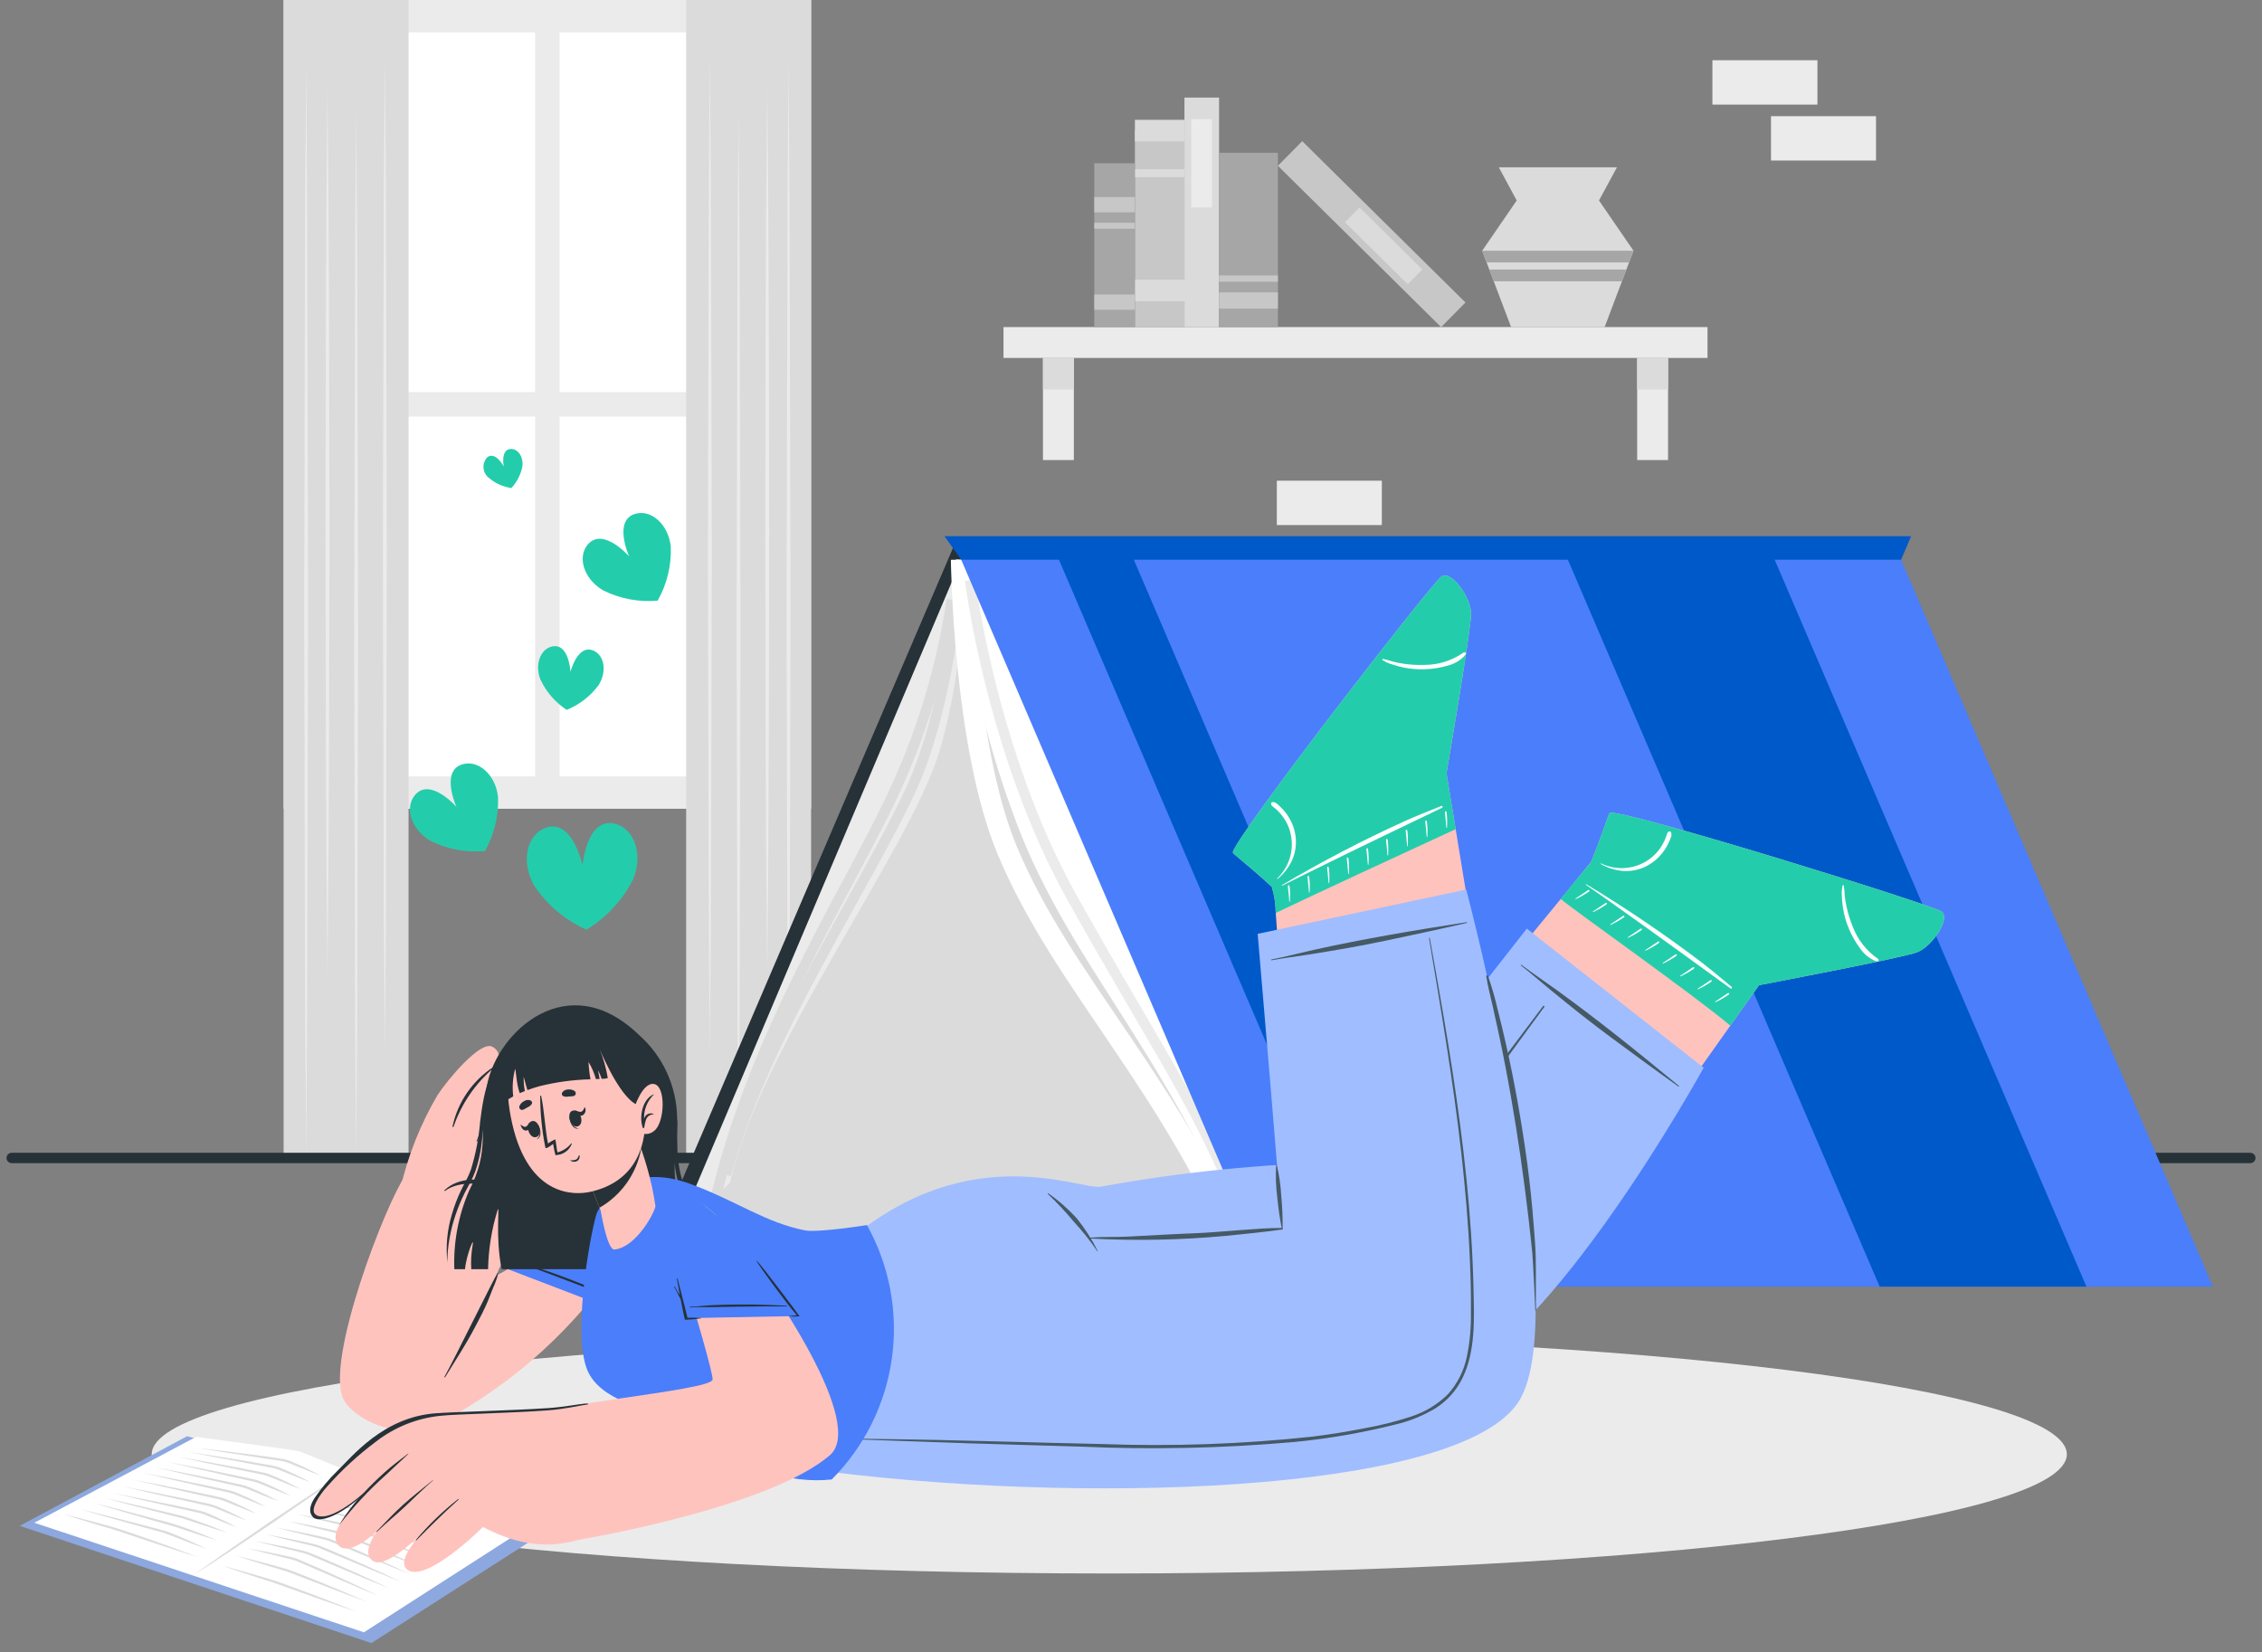 <svg width="219" height="160" viewBox="0 0 219 160" fill="none" xmlns="http://www.w3.org/2000/svg">
<rect x="0" y="0" width="219" height="160" fill="#808080" stroke="none"/>
<g id="Group 26753">
<g id="Group 26687">
<path id="Rectangle 5572" d="M133.786 46.544H123.619V50.84H133.786V46.544Z" fill="#EBEBEB"/>
<path id="Rectangle 5573" d="M128.114 51.962H117.947V56.258H128.114V51.962Z" fill="#EBEBEB"/>
<path id="Rectangle 5574" d="M139.457 51.962H129.29V56.258H139.457V51.962Z" fill="#EBEBEB"/>
<path id="Rectangle 5575" d="M175.958 87.245H165.791V91.541H175.958V87.245Z" fill="#EBEBEB"/>
<path id="Rectangle 5576" d="M175.958 5.832H165.791V10.128H175.958V5.832Z" fill="#EBEBEB"/>
<path id="Rectangle 5577" d="M181.63 11.249H171.463V15.545H181.63V11.249Z" fill="#EBEBEB"/>
</g>
<g id="Group 26697">
<g id="Group 26690">
<path id="Rectangle 5581" d="M165.316 31.669H97.155V34.658H165.316V31.669Z" fill="#EBEBEB"/>
<g id="Group 26688">
<path id="Rectangle 5582" d="M103.967 34.659H100.977V44.545H103.967V34.659Z" fill="#EBEBEB"/>
<path id="Rectangle 5583" d="M103.967 34.659H100.977V37.715H103.967V34.659Z" fill="#DBDBDB"/>
</g>
<g id="Group 26689">
<path id="Rectangle 5584" d="M161.497 34.659H158.507V44.545H161.497V34.659Z" fill="#EBEBEB"/>
<path id="Rectangle 5585" d="M161.497 34.659H158.507V37.715H161.497V34.659Z" fill="#DBDBDB"/>
</g>
</g>
<g id="Group 26696">
<path id="Rectangle 5586" d="M114.676 31.67V12.62H109.879V31.67H114.676Z" fill="#C7C7C7"/>
<path id="Rectangle 5587" d="M114.676 13.694V11.601H109.879V13.694H114.676Z" fill="#DBDBDB"/>
<path id="Rectangle 5588" d="M114.676 17.154V16.377H109.879V17.154H114.676Z" fill="#DBDBDB"/>
<path id="Rectangle 5589" d="M115.273 29.171V27.078H109.878V29.171H115.273Z" fill="#DBDBDB"/>
<g id="Group 26691">
<path id="Rectangle 5590" d="M118.028 31.67V9.448H114.675V31.67H118.028Z" fill="#DBDBDB"/>
<path id="Rectangle 5591" d="M117.344 20.084V11.537H115.332V20.084H117.344Z" fill="#EBEBEB"/>
</g>
<g id="Group 26692">
<path id="Rectangle 5592" d="M141.882 29.289L126.077 13.668L123.72 16.053L139.525 31.674L141.882 29.289Z" fill="#C7C7C7"/>
<path id="Rectangle 5593" d="M137.707 26.093L131.63 20.084L130.215 21.515L136.292 27.523L137.707 26.093Z" fill="#DBDBDB"/>
</g>
<g id="Group 26693">
<path id="Rectangle 5594" d="M123.721 31.673V14.794H118.027V31.673H123.721Z" fill="#A6A6A6"/>
<path id="Rectangle 5595" d="M123.721 29.884V28.311H118.027V29.884H123.721Z" fill="#C7C7C7"/>
<path id="Rectangle 5596" d="M123.721 27.278V26.668H118.027V27.278H123.721Z" fill="#C7C7C7"/>
</g>
<g id="Group 26694">
<path id="Rectangle 5597" d="M109.878 31.674V15.811H105.945V31.674H109.878Z" fill="#A6A6A6"/>
<path id="Rectangle 5598" d="M109.878 29.992V28.514H105.945V29.992H109.878Z" fill="#C7C7C7"/>
<path id="Rectangle 5599" d="M109.878 20.559V19.081H105.945V20.559H109.878Z" fill="#C7C7C7"/>
<path id="Rectangle 5600" d="M109.878 22.145V21.572H105.945V22.145H109.878Z" fill="#C7C7C7"/>
</g>
<g id="Group 26695">
<path id="Path 25771" d="M158.15 24.278L157.721 25.41L157.46 26.1L157.031 27.236L155.356 31.672H146.299L144.62 27.236L144.191 26.1L143.93 25.41L143.501 24.278L146.843 19.412L145.111 16.201H156.549L154.809 19.412L158.15 24.278Z" fill="#DBDBDB"/>
<path id="Path 25772" d="M158.15 24.278L157.721 25.41H143.93L143.501 24.278H158.15Z" fill="#A6A6A6"/>
<path id="Path 25773" d="M157.455 26.099L157.026 27.235H144.62L144.191 26.099H157.455Z" fill="#A6A6A6"/>
</g>
</g>
</g>
<g id="Group 26701">
<path id="Rectangle 5601" d="M78.531 0H27.459V78.31H78.531V0Z" fill="#EBEBEB"/>
<g id="Group 26698">
<path id="Rectangle 5602" d="M51.808 3.137H30.242V37.969H51.808V3.137Z" fill="white"/>
<path id="Rectangle 5603" d="M75.748 3.137H54.182V37.969H75.748V3.137Z" fill="white"/>
<path id="Rectangle 5604" d="M51.808 40.342H30.242V75.174H51.808V40.342Z" fill="white"/>
<path id="Rectangle 5605" d="M75.748 40.342H54.182V75.174H75.748V40.342Z" fill="white"/>
</g>
<g id="Group 26699">
<path id="Rectangle 5606" d="M39.555 0H27.459V112.036H39.555V0Z" fill="#DBDBDB"/>
<path id="Path 25774" d="M37.262 5.327L37.355 17.441L37.389 29.554L37.453 53.781L37.389 78.008L37.355 90.122L37.261 102.236L37.167 90.122L37.132 78.009L37.068 53.782L37.132 29.554L37.166 17.44L37.262 5.327Z" fill="#EBEBEB"/>
<path id="Path 25775" d="M31.707 8.136L31.8 18.952L31.854 29.768L31.899 51.401L31.855 73.034L31.801 83.847L31.707 94.663L31.613 83.847L31.559 73.031L31.515 51.398L31.56 29.765L31.614 18.949L31.707 8.136Z" fill="#EBEBEB"/>
<path id="Path 25776" d="M34.488 10.689L34.581 23.354L34.615 36.019L34.679 61.349L34.615 86.68L34.579 99.349L34.488 112.011L34.388 99.349L34.354 86.684L34.293 61.349L34.357 36.019L34.388 23.354L34.488 10.689Z" fill="#EBEBEB"/>
<path id="Path 25777" d="M29.642 5.965L29.735 19.221L29.769 32.477L29.833 58.989L29.769 85.501L29.735 98.757L29.641 112.013L29.547 98.757L29.513 85.501L29.449 58.989L29.513 32.477L29.547 19.221L29.642 5.965Z" fill="#EBEBEB"/>
</g>
<g id="Group 26700">
<path id="Rectangle 5607" d="M66.433 112.036H78.529L78.529 7.62939e-06H66.433L66.433 112.036Z" fill="#DBDBDB"/>
<path id="Path 25778" d="M68.727 5.327L68.82 17.441L68.854 29.554L68.918 53.781L68.854 78.008L68.82 90.122L68.726 102.236L68.632 90.122L68.598 78.008L68.534 53.781L68.598 29.554L68.632 17.44L68.727 5.327Z" fill="#EBEBEB"/>
<path id="Path 25779" d="M74.282 8.136L74.375 18.952L74.429 29.768L74.474 51.401L74.43 73.034L74.376 83.85L74.282 94.666L74.188 83.85L74.133 73.035L74.089 51.402L74.133 29.769L74.187 18.953L74.282 8.136Z" fill="#EBEBEB"/>
<path id="Path 25780" d="M71.504 10.689L71.597 23.354L71.632 36.019L71.695 61.349L71.632 86.68L71.599 99.349L71.504 112.014L71.41 99.349L71.376 86.684L71.312 61.353L71.376 36.023L71.41 23.358L71.504 10.689Z" fill="#EBEBEB"/>
<path id="Path 25781" d="M76.347 5.965L76.44 19.221L76.474 32.477L76.538 58.989L76.474 85.501L76.44 98.757L76.346 112.013L76.252 98.757L76.218 85.501L76.154 58.989L76.218 32.477L76.252 19.221L76.347 5.965Z" fill="#EBEBEB"/>
</g>
</g>
<path id="Line 3" d="M1.131 112.122H217.87" stroke="#263238" stroke-linecap="round" stroke-linejoin="round"/>
<path id="Ellipse 645" d="M107.396 152.355C158.598 152.355 200.104 147.187 200.104 140.813C200.104 134.439 158.598 129.271 107.396 129.271C56.195 129.271 14.688 134.439 14.688 140.813C14.688 147.187 56.195 152.355 107.396 152.355Z" fill="#EBEBEB"/>
<g id="Group 26704">
<path id="Path 25782" d="M154.814 119.461H63.815L92.388 52.772H183.387L154.814 119.461Z" fill="#263238"/>
<g id="Group 26702">
<path id="Path 25783" d="M93.061 54.194H182.777L154.814 119.461H65.438L93.061 54.194Z" fill="#EBEBEB"/>
<path id="Path 25784" d="M93.061 54.194C93.425 60.482 92.704 66.786 90.93 72.829C88.001 82.406 73.495 101.583 70.672 114.518L65.438 119.46H154.814L182.777 54.193L93.061 54.194Z" fill="#DBDBDB"/>
<path id="Path 25785" d="M93.06 54.194C92.977 55.161 92.034 67.969 88.283 76.243C84.101 85.468 74.011 100.228 70.273 113.757" stroke="#DBDBDB" stroke-miterlimit="10"/>
<path id="Path 25786" d="M92.147 58.067C91.155 64.754 89.17 71.256 86.258 77.357C81.458 87.344 73.191 99.915 69.343 115.779" stroke="#DBDBDB" stroke-miterlimit="10"/>
</g>
<g id="Group 26703">
<path id="Path 25787" d="M121.45 123.161H208.84L179.26 54.194H93.06C93.06 54.194 92.722 64.635 98.441 79.743C103.827 93.976 113.792 102.532 121.45 123.161Z" fill="white"/>
<path id="Path 25788" d="M120.938 123.161C113.631 104.986 102.98 95.439 97.502 82.303C93.252 72.111 93.061 54.194 93.061 54.194" stroke="white" stroke-width="2" stroke-miterlimit="10"/>
<path id="Path 25789" d="M93.916 56.185C93.916 56.185 95.986 72.914 103.742 86.827C111.498 100.74 115.314 105.946 119.342 115.464" stroke="#EBEBEB" stroke-miterlimit="10"/>
</g>
<path id="Path 25790" d="M123.25 124.583H214.25L183.45 52.771H92.45L123.25 124.583Z" fill="#4A7EFB"/>
<path id="Path 25791" d="M181.986 124.583H202.007L171.207 52.771H151.186L181.986 124.583Z" fill="#0059C9"/>
<path id="Path 25792" d="M132.713 124.583H139.963L109.163 52.771H101.913L132.713 124.583Z" fill="#0059C9"/>
<path id="Path 25793" d="M93.06 54.194H184.06L185.026 51.918H91.441L93.06 54.194Z" fill="#0059C9"/>
</g>
<g id="Group 26751">
<g id="Group 26706">
<path id="Path 25794" d="M52.913 148.23L18.106 139.065L1.913 147.745L35.96 159.091L52.913 148.23Z" fill="#8DA8DF"/>
<path id="Path 25795" d="M50.754 148.073L35.232 158.051L3.323 147.443L18.979 139.128C18.979 139.128 28.528 140.385 28.973 140.528C29.418 140.671 33.629 142.415 33.629 142.415C33.629 142.415 39.537 143.443 39.938 143.577C40.339 143.711 50.754 148.073 50.754 148.073Z" fill="white"/>
<g id="Group 26705">
<path id="Path 25796" d="M33.63 142.41C32.407 143.289 31.177 144.158 29.941 145.016L26.218 147.573L22.466 150.086C21.211 150.919 19.949 151.739 18.679 152.548C19.901 151.669 21.13 150.8 22.368 149.942L26.091 147.386L29.844 144.874C31.098 144.041 32.36 143.219 33.63 142.41Z" fill="#DBDBDB"/>
<path id="Path 25797" d="M47.337 147.981C46.203 147.536 45.074 147.082 43.949 146.617L40.578 145.217L39.737 144.864C39.597 144.808 39.455 144.747 39.321 144.701C39.187 144.655 39.026 144.63 38.88 144.594L37.105 144.177C35.922 143.895 34.742 143.599 33.565 143.289C34.761 143.516 35.956 143.755 37.148 144.008L38.935 144.395C39.084 144.43 39.236 144.455 39.383 144.495C39.529 144.535 39.675 144.604 39.819 144.66L40.664 145.004C41.785 145.484 42.904 145.961 44.016 146.458C45.127 146.955 46.236 147.46 47.337 147.981Z" fill="#DBDBDB"/>
<path id="Path 25798" d="M46.255 148.619C45.122 148.174 43.993 147.72 42.867 147.255L39.497 145.855L38.656 145.502C38.516 145.446 38.373 145.385 38.24 145.339C38.107 145.293 37.945 145.268 37.799 145.232L36.024 144.815C34.842 144.533 33.662 144.237 32.484 143.927C33.681 144.154 34.876 144.393 36.068 144.646L37.855 145.033C38.004 145.068 38.155 145.093 38.302 145.133C38.449 145.173 38.594 145.242 38.738 145.298L39.584 145.643C40.704 146.122 41.823 146.6 42.935 147.096C44.047 147.592 45.154 148.098 46.255 148.619Z" fill="#DBDBDB"/>
<path id="Path 25799" d="M45.174 149.257C44.066 148.822 42.962 148.378 41.862 147.924L38.568 146.552L37.747 146.207C37.481 146.084 37.206 145.984 36.924 145.907L35.191 145.492C34.033 145.216 32.878 144.929 31.726 144.632C32.896 144.846 34.063 145.075 35.226 145.32C35.81 145.438 36.389 145.571 36.971 145.706C37.264 145.782 37.55 145.883 37.827 146.006L38.653 146.345C39.746 146.815 40.841 147.281 41.927 147.767C43.013 148.253 44.096 148.747 45.174 149.257Z" fill="#DBDBDB"/>
<path id="Path 25800" d="M44.093 149.893C43.001 149.464 41.913 149.027 40.829 148.58L37.583 147.227C37.044 147.01 36.5 146.752 35.966 146.574L34.26 146.163C33.12 145.889 31.982 145.605 30.846 145.312C32 145.521 33.151 145.747 34.299 145.988C34.874 146.107 35.444 146.235 36.019 146.372C36.599 146.56 37.119 146.797 37.669 147.02C38.746 147.484 39.826 147.942 40.895 148.42C41.964 148.898 43.032 149.392 44.093 149.893Z" fill="#DBDBDB"/>
<path id="Path 25801" d="M43.011 150.532C41.922 150.105 40.838 149.668 39.758 149.223L36.523 147.875C35.986 147.657 35.443 147.405 34.913 147.221C34.355 147.075 33.779 146.951 33.212 146.81C32.079 146.537 30.946 146.254 29.812 145.961C30.963 146.168 32.111 146.393 33.255 146.634C33.828 146.754 34.395 146.88 34.969 147.018C35.544 147.213 36.069 147.444 36.611 147.668C37.684 148.13 38.761 148.587 39.827 149.068C40.892 149.549 41.953 150.032 43.011 150.532Z" fill="#DBDBDB"/>
<path id="Path 25802" d="M41.929 151.168C40.845 150.742 39.764 150.309 38.687 149.868L35.462 148.524C34.927 148.306 34.385 148.058 33.862 147.868C33.307 147.722 32.733 147.597 32.169 147.458C31.036 147.185 29.906 146.903 28.778 146.611C29.925 146.818 31.069 147.041 32.209 147.281C32.78 147.401 33.345 147.525 33.919 147.665C34.489 147.865 35.012 148.092 35.553 148.317C36.623 148.779 37.696 149.233 38.758 149.711C39.82 150.189 40.876 150.669 41.929 151.168Z" fill="#DBDBDB"/>
<path id="Path 25803" d="M40.847 151.806C39.776 151.385 38.708 150.959 37.647 150.519L34.465 149.193C33.935 148.978 33.404 148.738 32.879 148.538C32.347 148.377 31.77 148.263 31.217 148.124C30.1 147.853 28.984 147.577 27.872 147.285C29.005 147.485 30.134 147.705 31.258 147.944C31.823 148.069 32.377 148.175 32.947 148.338C33.497 148.544 34.021 148.762 34.552 148.988C35.608 149.444 36.667 149.888 37.714 150.365C38.761 150.842 39.807 151.314 40.847 151.806Z" fill="#DBDBDB"/>
<path id="Path 25804" d="M39.766 152.443C38.695 152.022 37.627 151.596 36.566 151.156L33.383 149.833C32.853 149.618 32.322 149.378 31.797 149.178C31.264 149.017 30.688 148.903 30.135 148.764C29.018 148.493 27.902 148.217 26.789 147.925C27.922 148.125 29.051 148.345 30.175 148.584C30.74 148.709 31.294 148.815 31.864 148.977C32.415 149.183 32.938 149.401 33.47 149.627C34.526 150.083 35.584 150.527 36.632 151.004C37.68 151.481 38.726 151.951 39.766 152.443Z" fill="#DBDBDB"/>
<path id="Path 25805" d="M38.867 153.175C37.782 152.745 36.699 152.31 35.622 151.861L32.395 150.509L30.784 149.836C30.255 149.66 29.663 149.552 29.103 149.409C27.969 149.134 26.836 148.854 25.703 148.558C26.852 148.763 27.998 148.986 29.14 149.227C29.713 149.359 30.275 149.455 30.855 149.638C31.404 149.852 31.942 150.072 32.478 150.304C33.548 150.769 34.622 151.225 35.685 151.704C36.748 152.183 37.813 152.675 38.867 153.175Z" fill="#DBDBDB"/>
<path id="Path 25806" d="M37.784 153.836C36.702 153.404 35.623 152.968 34.55 152.517L31.333 151.16L29.727 150.484C29.203 150.302 28.61 150.198 28.052 150.054C26.921 149.779 25.791 149.5 24.664 149.204C25.811 149.408 26.954 149.631 28.093 149.872C28.664 150.006 29.225 150.096 29.804 150.286C30.348 150.502 30.886 150.721 31.42 150.955C32.487 151.422 33.558 151.879 34.62 152.363C35.682 152.847 36.733 153.334 37.784 153.836Z" fill="#DBDBDB"/>
<path id="Path 25807" d="M36.697 154.549C35.65 154.12 34.603 153.688 33.564 153.241C32.525 152.794 31.488 152.341 30.447 151.896L28.891 151.224C28.639 151.107 28.375 151.019 28.103 150.961L27.279 150.761C26.179 150.492 25.079 150.22 23.987 149.928C25.103 150.123 26.214 150.338 27.322 150.573L28.151 150.759C28.289 150.793 28.427 150.82 28.569 150.865C28.711 150.91 28.841 150.965 28.969 151.022C29.495 151.238 30.015 151.461 30.531 151.691C31.564 152.154 32.602 152.606 33.631 153.091C34.66 153.576 35.679 154.053 36.697 154.549Z" fill="#DBDBDB"/>
<path id="Path 25808" d="M35.62 155.139C34.554 154.751 33.49 154.36 32.432 153.953C31.374 153.546 30.318 153.132 29.26 152.728C28.732 152.528 28.2 152.308 27.679 152.128L26.048 151.648C24.964 151.317 23.881 150.978 22.805 150.619C23.905 150.885 25.005 151.171 26.105 151.465L27.743 151.922C28.297 152.104 28.815 152.314 29.343 152.522C30.395 152.945 31.451 153.357 32.495 153.8C33.539 154.243 34.581 154.685 35.62 155.139Z" fill="#DBDBDB"/>
<path id="Path 25809" d="M19.987 149.974C18.973 149.621 17.972 149.237 16.977 148.842L16.228 148.556C15.983 148.458 15.73 148.378 15.473 148.316L13.922 147.891L10.822 147.022C9.789 146.733 8.763 146.422 7.734 146.122C8.775 146.38 9.819 146.622 10.856 146.895L13.969 147.695L15.523 148.107C15.788 148.17 16.048 148.248 16.303 148.342C16.556 148.435 16.803 148.542 17.052 148.642C18.049 149.049 19.027 149.493 19.987 149.974Z" fill="#DBDBDB"/>
<path id="Path 25810" d="M21.037 149.152C20.037 148.86 19.048 148.545 18.07 148.208C17.578 148.048 17.087 147.868 16.599 147.726L15.099 147.303L12.108 146.439C11.108 146.154 10.12 145.839 9.126 145.539C10.131 145.795 11.141 146.039 12.143 146.306L15.151 147.106C16.161 147.354 17.158 147.654 18.137 148.006C19.117 148.356 20.082 148.741 21.037 149.152Z" fill="#DBDBDB"/>
<path id="Path 25811" d="M22.049 148.421C21.059 148.132 20.075 147.821 19.101 147.491L17.64 147.005L16.145 146.627L13.153 145.858C12.153 145.603 11.163 145.322 10.168 145.058C11.174 145.282 12.183 145.492 13.186 145.729L16.196 146.435L17.696 146.801C18.196 146.948 18.676 147.13 19.164 147.301C20.137 147.639 21.099 148.02 22.049 148.421Z" fill="#DBDBDB"/>
<path id="Path 25812" d="M22.916 147.88C21.936 147.536 20.985 147.123 20.026 146.741C19.795 146.638 19.555 146.555 19.308 146.495L18.552 146.324L17.035 145.988C15.014 145.536 12.996 145.069 10.98 144.588C13.017 144.97 15.05 145.372 17.081 145.794L18.601 146.118L19.36 146.283C19.619 146.34 19.871 146.422 20.113 146.53C21.071 146.93 22.006 147.381 22.916 147.88Z" fill="#DBDBDB"/>
<path id="Path 25813" d="M23.865 147.221C22.885 146.876 21.934 146.463 20.976 146.082C20.744 145.979 20.504 145.897 20.258 145.837L19.501 145.665L17.985 145.333C15.963 144.881 13.945 144.414 11.93 143.933C13.966 144.315 16 144.717 18.03 145.139L19.55 145.463L20.31 145.629C20.568 145.686 20.821 145.769 21.063 145.876C22.02 146.274 22.955 146.723 23.865 147.221Z" fill="#DBDBDB"/>
<path id="Path 25814" d="M24.812 146.561C23.832 146.217 22.881 145.803 21.923 145.422C21.691 145.319 21.451 145.237 21.205 145.176L20.448 145.005L18.932 144.67C16.911 144.217 14.892 143.751 12.876 143.27C14.913 143.652 16.946 144.054 18.976 144.476L20.496 144.8L21.256 144.965C21.515 145.022 21.767 145.105 22.009 145.212C22.967 145.611 23.902 146.062 24.812 146.561Z" fill="#DBDBDB"/>
<path id="Path 25815" d="M25.761 145.901C24.781 145.556 23.83 145.143 22.872 144.762C22.641 144.659 22.4 144.577 22.154 144.517L21.397 144.346L19.88 144.01C17.86 143.558 15.841 143.091 13.825 142.61C15.862 142.992 17.895 143.394 19.925 143.816L21.445 144.139L22.205 144.305C22.464 144.362 22.716 144.445 22.958 144.552C23.916 144.952 24.852 145.402 25.761 145.901Z" fill="#DBDBDB"/>
<path id="Path 25816" d="M26.986 145.371C26.006 145.027 25.056 144.613 24.097 144.232C23.866 144.129 23.626 144.047 23.38 143.987L22.623 143.816L21.107 143.48C19.086 143.028 17.068 142.561 15.052 142.08C17.088 142.462 19.122 142.864 21.152 143.286L22.671 143.609L23.431 143.775C23.689 143.832 23.942 143.915 24.184 144.022C25.141 144.421 26.076 144.872 26.986 145.371Z" fill="#DBDBDB"/>
<path id="Path 25817" d="M28.176 144.847C27.196 144.503 26.245 144.09 25.287 143.708C25.056 143.605 24.815 143.522 24.569 143.462L23.812 143.291L22.296 142.956C20.275 142.503 18.256 142.037 16.24 141.556C18.277 141.938 20.31 142.34 22.34 142.762L23.86 143.086L24.62 143.251C24.879 143.308 25.131 143.391 25.373 143.498C26.331 143.898 27.267 144.348 28.176 144.847Z" fill="#DBDBDB"/>
<path id="Path 25818" d="M29.126 144.187C28.148 143.843 27.199 143.43 26.241 143.05C26.01 142.947 25.771 142.866 25.526 142.807L24.769 142.648L23.25 142.339C21.224 141.924 19.201 141.496 17.18 141.055C19.219 141.398 21.255 141.762 23.287 142.147L24.81 142.447L25.572 142.6C25.831 142.655 26.083 142.738 26.325 142.846C27.282 143.243 28.216 143.691 29.126 144.187Z" fill="#DBDBDB"/>
<path id="Path 25819" d="M30.075 143.527C29.098 143.183 28.15 142.772 27.195 142.392C26.966 142.289 26.727 142.208 26.482 142.15L25.724 142.004L24.201 141.725C22.171 141.351 20.143 140.966 18.115 140.57C20.159 140.869 22.199 141.19 24.235 141.533L25.761 141.799L26.524 141.939C26.784 141.993 27.037 142.075 27.278 142.184C28.234 142.582 29.167 143.03 30.075 143.527Z" fill="#DBDBDB"/>
<path id="Path 25820" d="M31.023 142.868C30.048 142.525 29.102 142.115 28.148 141.735C27.921 141.631 27.683 141.551 27.439 141.496L26.679 141.372L25.151 141.143C23.114 140.837 21.077 140.527 19.042 140.198C21.091 140.425 23.136 140.675 25.179 140.95L26.71 141.166L27.477 141.285C27.737 141.336 27.991 141.418 28.232 141.528C29.185 141.925 30.117 142.372 31.023 142.868Z" fill="#DBDBDB"/>
<path id="Path 25821" d="M34.518 156.057C33.43 155.696 32.344 155.33 31.263 154.948L28.026 153.794C27.487 153.607 26.947 153.394 26.414 153.217L24.775 152.698C23.684 152.343 22.597 151.979 21.516 151.598C22.625 151.891 23.728 152.198 24.827 152.52L26.473 153.013C27.027 153.197 27.562 153.385 28.101 153.585C29.175 153.985 30.253 154.374 31.321 154.79C32.389 155.206 33.457 155.625 34.518 156.057Z" fill="#DBDBDB"/>
<path id="Path 25822" d="M19.206 150.778C18.106 150.439 17.006 150.095 15.917 149.736L12.644 148.649L11.015 148.105L9.36 147.62C8.26 147.288 7.16 146.946 6.067 146.586C7.186 146.856 8.299 147.144 9.408 147.441L11.07 147.901C11.63 148.073 12.17 148.25 12.715 148.439C13.801 148.817 14.89 149.184 15.97 149.578C17.05 149.972 18.132 150.367 19.206 150.778Z" fill="#DBDBDB"/>
</g>
</g>
<g id="Group 26712">
<g id="Group 26711">
<g id="Group 26709">
<path id="Path 25823" d="M187.973 88.257C187.039 87.585 157.231 78.336 155.873 78.702C155.725 78.744 155.411 80.084 154.065 83.411C154 83.569 139.817 100.763 139.817 100.763L159.228 111.008L170.306 95.389C170.306 95.389 184.163 92.761 185.614 92.202C187.065 91.643 188.907 88.928 187.973 88.257Z" fill="#FFC3BD"/>
<g id="Group 26708">
<path id="Path 25824" d="M187.973 88.257C187.039 87.585 157.231 78.336 155.873 78.702C155.725 78.744 155.411 80.084 154.065 83.411C154 83.569 152.059 85.821 151.107 87.048C152.342 88.109 164.252 96.517 167.524 99.311L170.307 95.388C170.307 95.388 184.164 92.76 185.615 92.201C187.066 91.642 188.907 88.928 187.973 88.257Z" fill="#23CDAB"/>
<g id="Group 26707">
<path id="Path 25825" d="M161.552 81.599C161.4 81.937 161.207 82.256 160.979 82.548C160.527 83.137 159.942 83.611 159.272 83.931C158.591 84.248 157.841 84.386 157.092 84.331C156.35 84.257 155.633 84.028 154.986 83.659C154.95 83.64 154.986 83.584 155.02 83.604C155.664 83.916 156.373 84.072 157.088 84.059C157.804 84.046 158.507 83.865 159.14 83.53C159.742 83.215 160.264 82.767 160.668 82.22C160.863 81.953 161.031 81.666 161.168 81.364C161.235 81.213 161.294 81.059 161.344 80.902C161.395 80.742 161.408 80.608 161.562 80.518C161.598 80.499 161.641 80.494 161.681 80.506C161.721 80.517 161.755 80.544 161.776 80.58C161.941 80.835 161.662 81.351 161.552 81.599Z" fill="white"/>
<path id="Path 25826" d="M181.698 93.098C181.043 92.852 180.48 92.409 180.087 91.83C179.65 91.244 179.288 90.606 179.008 89.93C178.728 89.267 178.531 88.572 178.423 87.86C178.372 87.513 178.34 87.164 178.328 86.814C178.296 86.458 178.317 86.098 178.39 85.748C178.394 85.735 178.402 85.723 178.413 85.715C178.424 85.707 178.437 85.703 178.451 85.703C178.465 85.703 178.478 85.707 178.489 85.715C178.5 85.723 178.508 85.735 178.511 85.748C178.557 86.06 178.586 86.374 178.597 86.689C178.635 87.038 178.69 87.385 178.762 87.728C178.902 88.397 179.103 89.051 179.362 89.683C179.835 90.961 180.691 92.062 181.813 92.835C181.842 92.854 181.862 92.882 181.872 92.915C181.881 92.948 181.879 92.983 181.865 93.014C181.852 93.046 181.827 93.071 181.797 93.086C181.767 93.102 181.732 93.106 181.698 93.098Z" fill="white"/>
<path id="Path 25827" d="M167.535 95.7C163.911 93.084 160.304 90.443 156.654 87.864C155.62 87.133 154.592 86.39 153.546 85.676C153.511 85.652 153.551 85.604 153.586 85.626C157.422 87.932 161.131 90.444 164.697 93.15C165.702 93.926 166.679 94.739 167.651 95.556C167.67 95.571 167.682 95.594 167.685 95.618C167.687 95.642 167.68 95.667 167.665 95.686C167.649 95.705 167.627 95.717 167.603 95.72C167.578 95.722 167.554 95.715 167.535 95.7Z" fill="white"/>
<path id="Path 25828" d="M153.884 86.261C153.871 86.288 153.853 86.313 153.83 86.333C153.804 86.353 153.775 86.371 153.748 86.39L153.592 86.49C153.481 86.564 153.369 86.634 153.253 86.7C153.028 86.828 152.798 86.945 152.565 87.058C152.532 87.074 152.502 87.022 152.534 87.003C152.752 86.868 152.966 86.726 153.177 86.58C153.277 86.509 153.383 86.439 153.487 86.369L153.651 86.256C153.699 86.215 153.756 86.185 153.818 86.17C153.83 86.168 153.841 86.169 153.852 86.174C153.863 86.178 153.872 86.186 153.879 86.195C153.886 86.205 153.89 86.216 153.891 86.227C153.892 86.239 153.889 86.251 153.884 86.261Z" fill="white"/>
<path id="Path 25829" d="M155.576 87.508C155.563 87.535 155.545 87.56 155.522 87.58C155.496 87.6 155.468 87.618 155.44 87.637L155.284 87.737C155.173 87.811 155.061 87.881 154.945 87.947C154.72 88.075 154.49 88.192 154.257 88.305C154.225 88.321 154.194 88.269 154.226 88.25C154.444 88.115 154.658 87.972 154.869 87.827C154.969 87.756 155.076 87.686 155.179 87.616L155.342 87.503C155.39 87.461 155.448 87.432 155.509 87.417C155.521 87.415 155.533 87.416 155.544 87.42C155.555 87.425 155.564 87.432 155.571 87.442C155.578 87.451 155.582 87.462 155.583 87.474C155.584 87.486 155.582 87.498 155.576 87.508Z" fill="white"/>
<path id="Path 25830" d="M157.266 88.755C157.253 88.782 157.235 88.807 157.212 88.827C157.186 88.847 157.158 88.865 157.13 88.884L156.974 88.984C156.863 89.058 156.751 89.128 156.635 89.194C156.41 89.322 156.18 89.439 155.947 89.552C155.914 89.568 155.884 89.516 155.916 89.497C156.134 89.362 156.348 89.219 156.558 89.073L156.868 88.862L157.032 88.749C157.08 88.707 157.137 88.678 157.199 88.663C157.211 88.661 157.223 88.662 157.234 88.666C157.245 88.671 157.255 88.678 157.262 88.688C157.269 88.697 157.273 88.709 157.274 88.721C157.274 88.733 157.272 88.745 157.266 88.755Z" fill="white"/>
<path id="Path 25831" d="M158.956 90.001C158.944 90.028 158.925 90.053 158.902 90.073C158.876 90.093 158.848 90.111 158.82 90.13L158.664 90.23C158.553 90.304 158.442 90.374 158.326 90.44C158.1 90.568 157.87 90.685 157.638 90.798C157.605 90.814 157.575 90.762 157.607 90.742C157.825 90.608 158.039 90.465 158.25 90.319C158.35 90.248 158.457 90.179 158.56 90.108L158.723 89.995C158.772 89.954 158.829 89.924 158.89 89.909C158.902 89.907 158.914 89.908 158.925 89.913C158.936 89.917 158.945 89.925 158.952 89.934C158.959 89.944 158.963 89.955 158.964 89.967C158.965 89.979 158.962 89.991 158.956 90.001Z" fill="white"/>
<path id="Path 25832" d="M160.648 91.248C160.635 91.275 160.617 91.3 160.594 91.32C160.568 91.34 160.54 91.358 160.512 91.377L160.356 91.477C160.245 91.551 160.133 91.621 160.017 91.687C159.792 91.815 159.562 91.932 159.328 92.045C159.296 92.061 159.266 92.009 159.297 91.989C159.516 91.855 159.729 91.712 159.94 91.566C160.04 91.495 160.147 91.426 160.25 91.355L160.413 91.242C160.462 91.201 160.519 91.171 160.58 91.156C160.592 91.153 160.604 91.154 160.615 91.159C160.627 91.163 160.636 91.171 160.644 91.18C160.651 91.19 160.655 91.201 160.656 91.213C160.657 91.225 160.654 91.237 160.648 91.248Z" fill="white"/>
<path id="Path 25833" d="M162.338 92.495C162.325 92.522 162.307 92.547 162.284 92.567C162.258 92.587 162.229 92.605 162.202 92.624L162.046 92.724C161.935 92.797 161.823 92.868 161.707 92.934C161.482 93.062 161.252 93.179 161.019 93.292C160.986 93.307 160.956 93.256 160.988 93.236C161.206 93.102 161.42 92.959 161.63 92.813C161.73 92.742 161.837 92.673 161.94 92.602L162.104 92.489C162.153 92.448 162.21 92.418 162.271 92.403C162.283 92.401 162.295 92.402 162.306 92.406C162.317 92.411 162.327 92.418 162.334 92.428C162.341 92.437 162.345 92.449 162.346 92.461C162.347 92.473 162.344 92.484 162.338 92.495Z" fill="white"/>
<path id="Path 25834" d="M164.029 93.74C164.016 93.767 163.998 93.792 163.975 93.812C163.949 93.832 163.921 93.85 163.893 93.868L163.737 93.968C163.626 94.042 163.515 94.112 163.399 94.178C163.174 94.306 162.944 94.423 162.71 94.536C162.678 94.551 162.647 94.5 162.679 94.48C162.897 94.346 163.111 94.203 163.322 94.057C163.422 93.986 163.529 93.917 163.632 93.846L163.794 93.733C163.843 93.692 163.901 93.662 163.962 93.647C163.974 93.645 163.987 93.646 163.998 93.65C164.009 93.655 164.019 93.662 164.026 93.672C164.033 93.682 164.037 93.693 164.038 93.705C164.038 93.718 164.035 93.73 164.029 93.74Z" fill="white"/>
<path id="Path 25835" d="M165.72 94.987C165.707 95.015 165.689 95.04 165.666 95.06C165.64 95.08 165.612 95.098 165.584 95.116L165.428 95.221C165.317 95.294 165.205 95.365 165.089 95.43C164.864 95.558 164.634 95.675 164.401 95.788C164.368 95.803 164.338 95.752 164.37 95.732C164.588 95.598 164.802 95.455 165.012 95.309C165.112 95.238 165.219 95.169 165.322 95.098L165.485 94.985C165.533 94.943 165.59 94.914 165.652 94.899C165.663 94.897 165.675 94.898 165.686 94.902C165.696 94.906 165.706 94.913 165.713 94.923C165.72 94.932 165.724 94.942 165.725 94.954C165.727 94.965 165.725 94.977 165.72 94.987Z" fill="white"/>
<path id="Path 25836" d="M167.411 96.239C167.398 96.266 167.38 96.291 167.357 96.311C167.331 96.331 167.302 96.349 167.275 96.367L167.119 96.467C167.008 96.541 166.896 96.611 166.78 96.677C166.555 96.805 166.326 96.922 166.093 97.035C166.06 97.051 166.03 96.999 166.062 96.98C166.28 96.846 166.494 96.703 166.705 96.557C166.805 96.486 166.912 96.417 167.015 96.346L167.179 96.233C167.227 96.192 167.284 96.162 167.346 96.147C167.357 96.145 167.369 96.147 167.38 96.151C167.39 96.156 167.4 96.163 167.406 96.173C167.413 96.183 167.417 96.194 167.418 96.205C167.419 96.217 167.416 96.229 167.411 96.239Z" fill="white"/>
</g>
</g>
</g>
<g id="Group 26710">
<path id="Path 25837" d="M164.944 103.387L147.822 89.913C147.822 89.913 130.243 112.379 129.944 112.531C122.118 112.698 114.317 113.489 106.617 114.896C104.627 115.296 94.023 110.116 82.165 120.096L83.949 138.672C102.598 141.34 128.614 137.325 139.701 133.696C150.17 130.267 164.944 103.387 164.944 103.387Z" fill="#A0BDFF"/>
<path id="Path 25838" d="M162.547 105.145C158.696 101.962 154.809 98.828 150.762 95.896C149.61 95.061 148.423 94.275 147.29 93.415C147.252 93.386 147.212 93.448 147.249 93.477C148.237 94.247 149.172 95.077 150.142 95.871C151.112 96.665 152.081 97.449 153.061 98.225C155.016 99.772 157.035 101.234 159.044 102.71C160.19 103.553 161.344 104.381 162.505 105.21C162.546 105.236 162.583 105.175 162.547 105.145Z" fill="#455A64"/>
<path id="Path 25839" d="M149.404 97.405C146.322 101.505 143.226 105.591 140.16 109.705C138.626 111.761 137.089 113.814 135.548 115.865C134.98 116.815 134.103 117.542 133.064 117.924C132.503 118.062 131.932 118.156 131.355 118.207L129.449 118.442C124.388 119.066 119.329 119.699 114.266 120.311C113.004 120.488 111.732 120.582 110.458 120.592C109.185 120.537 107.919 120.382 106.671 120.127C104.405 119.739 102.101 119.617 99.805 119.763C95.255 120.113 90.813 121.321 86.712 123.322C86.191 123.569 85.674 123.822 85.16 124.087C85.118 124.109 85.16 124.171 85.2 124.151C89.428 122.081 93.989 120.776 98.672 120.296C100.978 120.069 103.301 120.115 105.595 120.433C106.822 120.611 108.034 120.884 109.269 121.001C110.536 121.098 111.809 121.068 113.07 120.912C115.613 120.643 118.149 120.293 120.688 119.98L128.312 119.04C129.576 118.884 130.847 118.753 132.107 118.567C133.137 118.482 134.108 118.052 134.863 117.347C135.629 116.483 136.331 115.565 136.964 114.6C137.737 113.542 138.515 112.487 139.296 111.435C142.338 107.315 145.355 103.177 148.382 99.046L149.519 97.495C149.564 97.424 149.453 97.341 149.404 97.405Z" fill="#455A64"/>
</g>
</g>
</g>
<g id="Group 26720">
<g id="Group 26719">
<g id="Group 26715">
<path id="Path 25840" d="M139.56 55.816C138.604 56.455 119.497 81.133 119.36 82.531C119.347 82.685 120.493 83.448 123.137 85.875C123.379 86.694 123.506 87.543 123.514 88.397C123.967 93.819 124.34 106.072 124.34 106.072L144.355 101.149L140.934 80.287L140.046 74.861C140.046 74.861 142.441 60.961 142.426 59.407C142.411 57.853 140.515 55.177 139.56 55.816Z" fill="#FFC3BD"/>
<g id="Group 26714">
<path id="Path 25841" d="M139.56 55.816C138.604 56.455 119.497 81.133 119.36 82.531C119.347 82.685 120.493 83.448 123.137 85.875C123.379 86.694 123.506 87.543 123.514 88.397C126.789 86.817 136.849 82.169 140.934 80.285L140.046 74.859C140.046 74.859 142.441 60.959 142.426 59.405C142.411 57.851 140.515 55.177 139.56 55.816Z" fill="#23CDAB"/>
<g id="Group 26713">
<path id="Path 25842" d="M124.068 78.231C124.332 78.492 124.563 78.784 124.757 79.101C125.152 79.731 125.392 80.445 125.457 81.185C125.514 81.934 125.379 82.684 125.064 83.366C124.735 84.035 124.27 84.626 123.697 85.103C123.666 85.13 123.626 85.079 123.658 85.052C124.176 84.558 124.57 83.949 124.809 83.274C125.048 82.599 125.124 81.877 125.032 81.167C124.948 80.493 124.711 79.846 124.34 79.277C124.158 79.001 123.948 78.743 123.713 78.51C123.596 78.394 123.471 78.284 123.341 78.183C123.209 78.083 123.088 78.021 123.058 77.844C123.053 77.803 123.064 77.761 123.088 77.728C123.113 77.694 123.15 77.672 123.191 77.665C123.488 77.599 123.875 78.041 124.068 78.231Z" fill="white"/>
<path id="Path 25843" d="M141.896 63.39C141.436 63.918 140.824 64.29 140.144 64.455C139.441 64.659 138.715 64.774 137.983 64.799C137.264 64.83 136.544 64.77 135.839 64.622C135.497 64.549 135.158 64.456 134.826 64.344C134.481 64.25 134.151 64.104 133.849 63.912C133.838 63.904 133.83 63.892 133.827 63.879C133.823 63.866 133.824 63.852 133.829 63.839C133.834 63.826 133.843 63.815 133.854 63.808C133.866 63.801 133.88 63.798 133.893 63.799C134.201 63.866 134.506 63.949 134.805 64.048C135.145 64.135 135.489 64.205 135.836 64.257C136.511 64.361 137.195 64.402 137.877 64.38C139.24 64.386 140.572 63.97 141.689 63.189C141.819 63.094 141.999 63.258 141.896 63.39Z" fill="white"/>
<path id="Path 25844" d="M139.612 78.215C135.588 80.16 131.55 82.077 127.545 84.063C126.41 84.625 125.268 85.176 124.145 85.757C124.108 85.777 124.085 85.718 124.12 85.698C127.972 83.418 131.944 81.349 136.02 79.498C137.18 78.982 138.36 78.509 139.541 78.043C139.552 78.038 139.564 78.036 139.576 78.036C139.589 78.036 139.601 78.038 139.612 78.043C139.623 78.048 139.634 78.055 139.642 78.063C139.651 78.072 139.658 78.082 139.662 78.094C139.667 78.105 139.669 78.117 139.669 78.129C139.669 78.141 139.667 78.153 139.662 78.165C139.658 78.176 139.651 78.186 139.642 78.195C139.633 78.204 139.623 78.21 139.612 78.215Z" fill="white"/>
<path id="Path 25845" d="M124.813 85.734C124.832 85.758 124.845 85.786 124.851 85.816C124.856 85.848 124.859 85.882 124.863 85.916C124.869 85.979 124.876 86.041 124.881 86.103C124.893 86.236 124.901 86.368 124.904 86.503C124.904 86.762 124.904 87.02 124.891 87.279C124.891 87.315 124.829 87.317 124.827 87.279C124.812 87.023 124.788 86.767 124.76 86.512C124.746 86.388 124.735 86.263 124.722 86.139C124.716 86.072 124.708 86.006 124.7 85.939C124.686 85.877 124.686 85.813 124.7 85.751C124.704 85.74 124.71 85.729 124.72 85.721C124.729 85.713 124.74 85.708 124.752 85.706C124.763 85.705 124.776 85.706 124.787 85.711C124.798 85.716 124.807 85.724 124.813 85.734Z" fill="white"/>
<path id="Path 25846" d="M126.714 84.84C126.732 84.864 126.745 84.892 126.752 84.921C126.757 84.954 126.759 84.987 126.763 85.021C126.769 85.083 126.775 85.145 126.781 85.208C126.793 85.341 126.802 85.472 126.805 85.608C126.81 85.867 126.805 86.125 126.792 86.383C126.792 86.419 126.73 86.421 126.728 86.383C126.713 86.127 126.689 85.871 126.661 85.616C126.647 85.492 126.636 85.367 126.623 85.243C126.617 85.177 126.609 85.111 126.602 85.043C126.587 84.981 126.587 84.917 126.602 84.855C126.606 84.844 126.613 84.834 126.622 84.826C126.631 84.819 126.642 84.814 126.653 84.813C126.665 84.811 126.677 84.813 126.688 84.818C126.698 84.823 126.707 84.83 126.714 84.84Z" fill="white"/>
<path id="Path 25847" d="M128.615 83.945C128.634 83.969 128.647 83.997 128.653 84.027C128.659 84.059 128.661 84.093 128.664 84.127C128.67 84.19 128.676 84.252 128.682 84.314C128.694 84.447 128.702 84.579 128.705 84.714C128.71 84.973 128.705 85.231 128.693 85.49C128.693 85.526 128.631 85.528 128.629 85.49C128.614 85.234 128.59 84.979 128.562 84.723C128.548 84.599 128.537 84.474 128.524 84.35C128.517 84.284 128.51 84.218 128.503 84.15C128.488 84.088 128.488 84.024 128.503 83.962C128.507 83.951 128.514 83.941 128.522 83.933C128.531 83.925 128.542 83.92 128.554 83.918C128.566 83.917 128.578 83.918 128.589 83.923C128.599 83.928 128.609 83.935 128.615 83.945Z" fill="white"/>
<path id="Path 25848" d="M130.515 83.05C130.533 83.074 130.546 83.102 130.553 83.131C130.559 83.164 130.561 83.197 130.564 83.231C130.571 83.293 130.577 83.355 130.582 83.418C130.594 83.551 130.603 83.683 130.606 83.818C130.611 84.077 130.606 84.335 130.594 84.594C130.594 84.63 130.532 84.632 130.53 84.594C130.515 84.338 130.491 84.083 130.463 83.827C130.449 83.703 130.438 83.578 130.425 83.454C130.418 83.388 130.411 83.322 130.404 83.254C130.389 83.192 130.389 83.128 130.404 83.066C130.408 83.055 130.414 83.045 130.423 83.038C130.432 83.031 130.443 83.026 130.454 83.024C130.466 83.022 130.478 83.024 130.488 83.028C130.499 83.033 130.508 83.04 130.515 83.05Z" fill="white"/>
<path id="Path 25849" d="M132.416 82.155C132.434 82.18 132.447 82.207 132.454 82.237C132.459 82.269 132.461 82.303 132.465 82.337C132.471 82.399 132.478 82.461 132.483 82.524C132.495 82.656 132.504 82.788 132.507 82.924C132.512 83.183 132.507 83.441 132.494 83.7C132.494 83.736 132.432 83.738 132.43 83.7C132.415 83.444 132.391 83.188 132.363 82.933C132.349 82.809 132.338 82.685 132.325 82.56C132.319 82.493 132.311 82.427 132.303 82.36C132.288 82.298 132.288 82.234 132.303 82.172C132.307 82.16 132.313 82.15 132.322 82.142C132.331 82.134 132.342 82.129 132.354 82.127C132.366 82.126 132.378 82.127 132.389 82.132C132.4 82.137 132.41 82.145 132.416 82.155Z" fill="white"/>
<path id="Path 25850" d="M134.317 81.26C134.335 81.284 134.348 81.312 134.355 81.341C134.36 81.374 134.362 81.407 134.366 81.441C134.372 81.503 134.379 81.566 134.384 81.628C134.396 81.761 134.405 81.893 134.408 82.028C134.413 82.287 134.408 82.545 134.395 82.804C134.395 82.84 134.333 82.842 134.331 82.804C134.316 82.548 134.292 82.292 134.264 82.037C134.25 81.913 134.239 81.788 134.226 81.664C134.22 81.598 134.212 81.532 134.205 81.464C134.191 81.402 134.191 81.338 134.205 81.276C134.209 81.265 134.216 81.255 134.225 81.247C134.234 81.24 134.245 81.235 134.256 81.233C134.268 81.231 134.28 81.233 134.291 81.238C134.302 81.243 134.311 81.25 134.317 81.26Z" fill="white"/>
<path id="Path 25851" d="M136.218 80.365C136.236 80.389 136.249 80.417 136.256 80.447C136.262 80.48 136.264 80.513 136.267 80.547C136.273 80.609 136.279 80.671 136.285 80.734C136.297 80.867 136.306 80.998 136.309 81.134C136.314 81.393 136.309 81.651 136.296 81.91C136.296 81.946 136.234 81.948 136.232 81.91C136.217 81.654 136.193 81.398 136.165 81.143C136.151 81.019 136.14 80.894 136.127 80.769C136.121 80.703 136.113 80.637 136.106 80.569C136.091 80.507 136.091 80.443 136.106 80.381C136.11 80.37 136.116 80.36 136.125 80.352C136.134 80.345 136.145 80.34 136.157 80.338C136.169 80.336 136.181 80.338 136.191 80.343C136.202 80.348 136.211 80.355 136.218 80.365Z" fill="white"/>
<path id="Path 25852" d="M138.113 79.471C138.132 79.495 138.145 79.523 138.151 79.553C138.157 79.585 138.159 79.619 138.162 79.653C138.169 79.716 138.175 79.778 138.18 79.84C138.192 79.973 138.201 80.105 138.204 80.24C138.209 80.499 138.204 80.757 138.192 81.016C138.192 81.052 138.13 81.054 138.128 81.016C138.113 80.76 138.089 80.505 138.061 80.249C138.047 80.125 138.036 80 138.023 79.876C138.016 79.81 138.009 79.744 138.002 79.676C137.987 79.614 137.987 79.55 138.002 79.488C138.006 79.477 138.013 79.467 138.022 79.46C138.03 79.452 138.041 79.447 138.053 79.445C138.064 79.444 138.076 79.445 138.087 79.45C138.097 79.454 138.107 79.462 138.113 79.471Z" fill="white"/>
<path id="Path 25853" d="M140.017 78.576C140.036 78.6 140.048 78.628 140.055 78.657C140.06 78.69 140.063 78.723 140.066 78.757C140.072 78.819 140.079 78.881 140.084 78.944C140.096 79.077 140.105 79.209 140.108 79.344C140.113 79.603 140.108 79.861 140.095 80.119C140.095 80.155 140.033 80.157 140.031 80.119C140.016 79.863 139.992 79.607 139.964 79.352C139.95 79.228 139.939 79.103 139.926 78.979C139.919 78.913 139.912 78.847 139.904 78.779C139.89 78.717 139.89 78.653 139.904 78.591C139.908 78.58 139.915 78.57 139.924 78.562C139.933 78.554 139.944 78.549 139.956 78.548C139.968 78.546 139.98 78.548 139.991 78.553C140.002 78.558 140.011 78.566 140.017 78.576Z" fill="white"/>
</g>
</g>
</g>
<g id="Group 26718">
<g id="Group 26717">
<path id="Path 25854" d="M141.957 86.133L121.764 90.422C121.764 90.422 124.186 118.702 124.098 119.022C117.941 119.798 111.733 120.099 105.529 119.922C105.529 119.922 91.644 113.887 82.165 124.301L80.817 142.572C107.228 145.772 142.588 144.29 147.276 135.296C152.369 125.528 141.957 86.133 141.957 86.133Z" fill="#A0BDFF"/>
<g id="Group 26716">
<path id="Path 25855" d="M124.05 118.896C121.81 118.896 118.05 119.319 115.813 119.406C113.591 119.492 111.37 119.623 109.149 119.738C107.871 119.804 106.802 119.725 105.528 119.847C105.518 119.847 105.509 119.851 105.502 119.858C105.495 119.865 105.491 119.874 105.491 119.884C105.491 119.894 105.495 119.903 105.502 119.91C105.509 119.917 105.518 119.921 105.528 119.921C109.922 120.157 114.328 120.07 118.709 119.661C119.988 119.546 122.834 119.243 124.103 119.053C124.165 119.046 124.27 118.896 124.05 118.896Z" fill="#455A64"/>
<path id="Path 25856" d="M104.27 117.993C103.441 117.075 102.509 116.256 101.493 115.551C101.458 115.526 101.418 115.583 101.449 115.61C102.334 116.443 103.166 117.332 103.941 118.269C104.78 119.173 105.55 120.139 106.247 121.157C106.25 121.161 106.254 121.163 106.259 121.164C106.264 121.164 106.269 121.163 106.273 121.161C106.278 121.158 106.281 121.154 106.282 121.149C106.284 121.145 106.283 121.14 106.282 121.135C105.723 120.02 105.049 118.967 104.27 117.993Z" fill="#455A64"/>
<path id="Path 25857" d="M148.683 121.691C148.659 120.691 148.571 119.691 148.494 118.699C148.342 116.724 148.146 114.754 147.883 112.791C147.352 108.837 146.666 104.91 145.783 101.019C145.536 99.932 145.283 98.846 145.004 97.765C144.752 96.658 144.438 95.566 144.063 94.495C144.031 94.412 143.88 94.42 143.896 94.522C144.039 95.479 144.296 96.429 144.507 97.373C144.718 98.317 144.937 99.29 145.14 100.25C145.554 102.209 145.934 104.176 146.279 106.15C146.967 110.071 147.524 114.009 147.989 117.962C148.12 119.072 148.23 120.185 148.35 121.296C148.41 121.852 148.634 126.296 148.645 126.871C148.645 126.92 148.724 126.917 148.719 126.871C148.673 126.376 148.718 123.178 148.683 121.691Z" fill="#455A64"/>
<path id="Path 25858" d="M124.05 115.826C123.994 114.793 123.845 113.766 123.607 112.759C123.604 112.754 123.6 112.751 123.595 112.748C123.59 112.746 123.584 112.745 123.579 112.746C123.573 112.747 123.568 112.749 123.564 112.753C123.56 112.757 123.557 112.762 123.556 112.767C123.491 113.83 123.527 114.897 123.664 115.953C123.761 116.984 123.911 118.009 124.112 119.024C124.116 119.03 124.121 119.035 124.128 119.038C124.135 119.04 124.142 119.041 124.149 119.04C124.156 119.039 124.163 119.036 124.168 119.031C124.174 119.026 124.178 119.02 124.18 119.013C124.193 117.949 124.15 116.885 124.05 115.826Z" fill="#455A64"/>
<path id="Path 25859" d="M142.662 124.849C142.586 121.291 142.342 117.738 141.983 114.198C141.275 107.214 140.121 100.279 138.883 93.371C138.732 92.523 138.58 91.676 138.427 90.829C138.418 90.781 138.348 90.804 138.356 90.85C139.51 97.76 140.694 104.671 141.478 111.636C141.867 115.094 142.165 118.564 142.313 122.041C142.385 123.728 142.427 125.418 142.413 127.107C142.437 128.524 142.307 129.939 142.023 131.328C141.749 132.705 141.106 133.981 140.164 135.022C139.154 136.011 137.925 136.748 136.576 137.173C135.116 137.652 133.623 138.027 132.108 138.293C130.442 138.623 128.762 138.893 127.07 139.102C120.3 139.833 113.486 140.073 106.681 139.821C99.712 139.681 92.743 139.421 85.772 139.345C84.897 139.335 84.025 139.324 83.151 139.303C83.103 139.303 83.106 139.376 83.151 139.377C86.746 139.488 90.34 139.646 93.934 139.756C97.496 139.865 101.057 139.971 104.619 140.072C111.502 140.382 118.397 140.233 125.259 139.627C128.581 139.31 131.874 138.741 135.11 137.927C136.474 137.608 137.78 137.078 138.98 136.356C140.124 135.632 141.039 134.599 141.62 133.377C142.871 130.76 142.722 127.67 142.662 124.849Z" fill="#455A64"/>
<path id="Path 25860" d="M141.987 89.294C137.05 90.059 132.125 90.883 127.246 91.961C125.857 92.268 124.481 92.633 123.085 92.909C123.038 92.919 123.058 92.99 123.105 92.981C124.337 92.754 125.58 92.607 126.816 92.408C128.052 92.209 129.283 92.008 130.516 91.789C132.971 91.355 135.405 90.816 137.843 90.295C139.235 89.995 140.622 89.682 142.009 89.365C142.057 89.356 142.036 89.285 141.987 89.294Z" fill="#455A64"/>
</g>
</g>
</g>
</g>
</g>
<g id="Group 26750">
<g id="Group 26729">
<g id="Group 26724">
<g id="Group 26722">
<path id="Path 25861" d="M38.766 115.073C39.498 111.882 40.717 108.822 42.38 106.001C43.335 104.559 46.515 100.707 47.68 101.355C48.845 102.003 48.013 103.211 48.013 103.211C48.013 103.211 49.6 101.785 50.713 102.543C51.826 103.301 50.472 105.143 50.472 105.143C50.472 105.143 52.208 103.797 53.263 104.634C54.318 105.471 52.648 107.089 52.648 107.089C52.648 107.089 54.179 105.789 54.757 106.839C55.457 108.107 52.357 110.194 51.384 111.839C51.163 112.213 47.434 119.744 47.434 119.744L38.766 115.073Z" fill="#FFC3BD"/>
<g id="Group 26721">
<path id="Path 25862" d="M52.64 107.126C50.731 108.294 49.288 110.091 48.56 112.207C48.539 112.255 48.46 112.235 48.48 112.182C49.318 109.661 50.038 108.192 52.571 107.011C52.695 106.954 52.748 107.052 52.64 107.126Z" fill="#263238"/>
<path id="Path 25863" d="M50.539 105.049C48.668 106.489 47.177 108.365 46.197 110.513C46.178 110.549 46.117 110.521 46.133 110.483C47.224 107.913 47.977 106.463 50.432 104.951C50.541 104.883 50.641 104.966 50.539 105.049Z" fill="#263238"/>
<path id="Path 25864" d="M47.837 103.37C46.033 104.887 44.676 106.866 43.912 109.096C43.908 109.109 43.899 109.12 43.886 109.127C43.874 109.133 43.86 109.135 43.847 109.131C43.834 109.127 43.822 109.118 43.816 109.106C43.809 109.094 43.808 109.079 43.812 109.066C44.325 106.703 45.747 104.638 47.77 103.314C47.914 103.214 47.964 103.25 47.837 103.37Z" fill="#263238"/>
</g>
</g>
<g id="Group 26723">
<path id="Path 25865" d="M47.215 121.689C48.522 120.672 49.751 119.559 50.893 118.361C51.872 117.161 53.878 111.361 52.649 110.854C51.062 110.203 49.243 113.326 48.549 114.972C48.549 114.972 44.879 113.462 43.089 115.421C41.299 117.38 47.215 121.689 47.215 121.689Z" fill="#FFC3BD"/>
<path id="Path 25866" d="M52.152 110.818C50.276 111.268 49.509 113.487 48.72 115.034C48.709 115.057 48.693 115.078 48.673 115.094C48.653 115.109 48.629 115.12 48.604 115.125C48.578 115.129 48.553 115.128 48.528 115.12C48.503 115.113 48.481 115.099 48.463 115.081C46.883 114.551 44.499 114.263 43.086 115.312C43.078 115.319 43.068 115.323 43.057 115.322C43.046 115.322 43.036 115.317 43.029 115.309C43.022 115.301 43.018 115.291 43.019 115.28C43.019 115.269 43.024 115.259 43.032 115.252C44.394 113.921 46.759 114.013 48.454 114.704C49.239 113.104 50.106 110.913 52.148 110.804C52.149 110.804 52.15 110.805 52.151 110.806C52.152 110.807 52.153 110.809 52.154 110.81C52.154 110.811 52.154 110.813 52.154 110.814C52.153 110.816 52.153 110.817 52.152 110.818Z" fill="#263238"/>
</g>
</g>
<g id="Group 26726">
<g id="Group 26725">
<path id="Path 25867" d="M60.136 121.916C55.791 128.448 49.915 133.819 43.02 137.562C38.599 139.986 33.962 137.162 33.2 135.371C31.567 131.543 37.258 116.685 39.312 113.69C39.92 112.801 40.837 114.583 43.696 117.076C45.05 118.257 50.242 117.953 49.874 119.417C49.612 120.46 47.914 123.423 48.153 123.404C48.739 123.355 53.035 120.232 57.584 117.304C63.843 113.276 61.597 119.772 60.136 121.916Z" fill="#FFC3BD"/>
</g>
<path id="Path 25868" d="M48.161 123.284C47.889 123.647 43.961 131.666 43.027 133.318C43.003 133.36 43.067 133.395 43.092 133.354C44.092 131.741 45.127 130.147 46.009 128.466C46.445 127.636 46.894 126.804 47.252 125.938C47.423 125.524 47.581 125.106 47.743 124.688C47.948 124.249 48.111 123.792 48.23 123.323C48.237 123.285 48.187 123.248 48.161 123.284Z" fill="#263238"/>
</g>
<g id="Group 26728">
<g id="Group 26727">
<path id="Path 25869" d="M48.528 122.644L58.533 126.473C60.131 124.182 61.608 121.808 62.958 119.363C64.75 115.807 63.849 114.308 59.326 116.144C56.299 117.371 48.528 122.644 48.528 122.644Z" fill="#4A7EFB"/>
</g>
<path id="Path 25870" d="M49.906 122.083C51.401 122.54 52.885 123.017 54.351 123.56C55.085 123.831 55.811 124.113 56.531 124.406C57.253 124.699 57.946 125.067 58.67 125.349C58.71 125.365 58.682 125.428 58.643 125.41C57.935 125.09 57.176 124.864 56.452 124.584C55.728 124.304 54.996 124.025 54.266 123.752C52.808 123.206 51.35 122.652 49.88 122.144C49.838 122.133 49.866 122.071 49.906 122.083Z" fill="#263238"/>
</g>
</g>
<g id="Group 26730">
<path id="Path 25871" d="M68.227 122.891H66.335C66.222 121.777 65.934 120.688 65.484 119.663C65.708 120.723 65.793 121.809 65.734 122.891H64.073C63.914 121.048 63.387 119.256 62.523 117.621C62.997 119.337 63.227 121.111 63.206 122.891H48.572C47.923 119.804 48.426 116.444 48.172 117.177C47.599 119.029 47.29 120.953 47.255 122.891H45.626C45.58 122.111 45.624 121.329 45.758 120.56C45.971 119.535 45.13 121.56 45.023 122.891H43.986C43.891 120.307 44.369 117.734 45.386 115.357C47.523 111.185 46.273 109.641 47.15 105.073C48.15 99.873 54.977 93.591 61.803 100.161C62.97 101.175 63.908 102.426 64.556 103.83C65.204 105.234 65.546 106.76 65.559 108.306C65.591 112.022 64.746 113.985 66.022 115.894C67.447 117.95 68.215 120.389 68.227 122.891Z" fill="#263238"/>
<path id="Path 25872" d="M43.319 122.27C43.144 120.687 43.293 119.086 43.756 117.562C43.977 116.796 44.259 116.049 44.601 115.329C44.765 114.969 44.968 114.614 45.143 114.271C45.321 113.932 45.474 113.581 45.602 113.22C46.06 111.731 46.355 110.197 46.481 108.645C46.581 107.863 46.681 107.079 46.844 106.303C46.998 105.526 47.239 104.769 47.562 104.045C47.14 105.557 46.896 107.113 46.835 108.682C46.776 109.467 46.7 110.254 46.589 111.041C46.476 111.834 46.289 112.615 46.031 113.374C45.893 113.754 45.727 114.124 45.536 114.481C45.348 114.836 45.162 115.166 44.988 115.517C44.64 116.212 44.341 116.931 44.094 117.668C43.844 118.406 43.652 119.163 43.519 119.931C43.446 120.315 43.399 120.703 43.362 121.094C43.325 121.485 43.314 121.876 43.319 122.27Z" fill="#263238"/>
<path id="Path 25873" d="M65.564 108.307C65.596 108.939 65.551 109.57 65.564 110.197C65.577 110.824 65.578 111.449 65.633 112.067C65.686 112.683 65.79 113.293 65.944 113.891C65.978 114.041 66.031 114.185 66.072 114.332L66.105 114.442L66.141 114.533C66.169 114.596 66.202 114.661 66.241 114.727C66.388 114.991 66.557 115.257 66.722 115.527C67.047 116.068 67.366 116.621 67.643 117.197C67.922 117.773 68.156 118.369 68.343 118.981C68.528 119.592 68.654 120.22 68.722 120.855C68.784 121.487 68.781 122.124 68.714 122.755C68.669 121.505 68.43 120.269 68.005 119.093C67.568 117.928 67.009 116.813 66.338 115.765C66.177 115.495 66.011 115.229 65.855 114.94C65.816 114.866 65.779 114.791 65.744 114.71C65.727 114.669 65.71 114.622 65.695 114.581L65.661 114.464C65.619 114.308 65.561 114.155 65.535 113.997C65.39 113.372 65.307 112.734 65.287 112.092C65.266 111.458 65.287 110.823 65.35 110.192C65.404 109.556 65.494 108.933 65.564 108.307Z" fill="#263238"/>
</g>
<g id="Group 26731">
<path id="Path 25874" d="M80.525 143.251C83.691 140.073 85.737 135.95 86.352 131.507C86.967 127.063 86.119 122.54 83.935 118.621C83.935 118.621 79.18 119.377 77.935 119.133C74.15 118.396 71.313 116.3 66.955 114.676C62.597 113.052 59.586 114.327 57.855 117.287C57.423 118.026 55.298 128.818 56.855 132.646C58.076 135.657 63.022 136.53 63.022 136.53C63.022 136.53 72.202 144.17 80.525 143.251Z" fill="#4A7EFB"/>
</g>
<g id="Group 26743">
<g id="Group 26742">
<g id="Group 26732">
<path id="Path 25875" d="M63.459 116.79C63.427 117.282 61.676 120.733 59.494 120.99C58.783 121.073 58.158 117.213 58.158 117.213L58.046 116.938L56.492 113.096L60.68 109.31L61.291 108.799C61.291 108.799 61.647 109.878 62.077 111.227C62.097 111.289 62.117 111.352 62.138 111.419C62.159 111.486 62.19 111.566 62.211 111.637C62.278 111.837 62.345 112.043 62.411 112.248C62.46 112.405 62.511 112.557 62.553 112.722C62.595 112.887 62.646 113.049 62.696 113.214C63.032 114.387 63.287 115.582 63.459 116.79Z" fill="#FFC3BD"/>
<path id="Path 25876" d="M62.077 111.229C61.86 112.417 61.387 113.543 60.691 114.529C59.995 115.515 59.092 116.338 58.046 116.94L56.492 113.098L60.68 109.312L61.291 108.801C61.291 108.801 61.647 109.88 62.077 111.229Z" fill="#263238"/>
</g>
<g id="Group 26741">
<path id="Path 25877" d="M49.597 108.828C51.223 115.918 55.654 115.745 57.182 115.393C58.569 115.073 63.254 113.808 62.369 106.587C61.484 99.366 57.669 97.882 54.462 98.445C51.255 99.008 47.971 101.737 49.597 108.828Z" fill="#FFC3BD"/>
<g id="Group 26738">
<path id="Path 25878" d="M50.657 107.448C50.808 107.375 50.955 107.294 51.097 107.206C51.264 107.142 51.404 107.025 51.498 106.873C51.517 106.82 51.519 106.761 51.502 106.707C51.485 106.653 51.451 106.606 51.404 106.573C51.303 106.521 51.189 106.498 51.075 106.505C50.961 106.512 50.85 106.549 50.755 106.613C50.544 106.713 50.376 106.888 50.286 107.105C50.269 107.156 50.267 107.21 50.28 107.262C50.293 107.314 50.321 107.361 50.36 107.397C50.4 107.434 50.449 107.458 50.501 107.467C50.554 107.476 50.608 107.469 50.657 107.448Z" fill="#263238"/>
<path id="Path 25879" d="M55.522 106.131C55.356 106.154 55.189 106.169 55.022 106.175C54.847 106.215 54.665 106.196 54.502 106.122C54.456 106.089 54.422 106.042 54.406 105.987C54.389 105.933 54.391 105.875 54.41 105.822C54.466 105.722 54.548 105.639 54.646 105.582C54.745 105.524 54.857 105.494 54.971 105.494C55.203 105.459 55.44 105.511 55.636 105.641C55.678 105.673 55.71 105.717 55.728 105.767C55.746 105.817 55.749 105.871 55.737 105.923C55.725 105.974 55.698 106.022 55.66 106.059C55.622 106.096 55.574 106.121 55.522 106.131Z" fill="#263238"/>
<g id="Group 26734">
<g id="Group 26733">
<path id="Path 25880" d="M55.125 108.168C55.125 108.149 55.169 108.18 55.174 108.2C55.292 108.681 55.508 109.213 55.984 109.251C55.999 109.251 56.004 109.276 55.984 109.279C55.435 109.351 55.159 108.643 55.125 108.168Z" fill="#263238"/>
<path id="Path 25881" d="M55.412 107.553C56.163 107.28 56.652 108.803 55.957 109.053C55.262 109.303 54.782 107.78 55.412 107.553Z" fill="#263238"/>
</g>
<path id="Path 25882" d="M55.737 107.532C55.898 107.576 56.077 107.685 56.242 107.65C56.434 107.609 56.523 107.404 56.594 107.212C56.602 107.192 56.62 107.201 56.627 107.221C56.695 107.353 56.711 107.506 56.671 107.649C56.631 107.792 56.538 107.914 56.41 107.991C56.139 108.122 55.85 107.93 55.682 107.66C55.651 107.615 55.672 107.519 55.737 107.532Z" fill="#263238"/>
</g>
<g id="Group 26736">
<g id="Group 26735">
<path id="Path 25883" d="M52.104 108.903C52.094 108.886 52.075 108.937 52.081 108.957C52.251 109.423 52.368 109.984 51.994 110.281C51.982 110.29 51.994 110.313 52.006 110.306C52.502 110.061 52.34 109.317 52.104 108.903Z" fill="#263238"/>
<path id="Path 25884" d="M51.521 108.551C50.745 108.743 51.187 110.28 51.905 110.102C52.623 109.924 52.167 108.39 51.521 108.551Z" fill="#263238"/>
</g>
<path id="Path 25885" d="M51.23 108.744C51.13 108.86 51.054 109.044 50.912 109.094C50.747 109.153 50.575 109.023 50.422 108.894C50.406 108.881 50.398 108.894 50.403 108.918C50.479 109.218 50.664 109.492 50.963 109.468C51.235 109.445 51.351 109.139 51.337 108.826C51.334 108.768 51.269 108.697 51.23 108.744Z" fill="#263238"/>
</g>
<path id="Path 25886" d="M56.056 111.861C55.986 112.011 55.931 112.202 55.767 112.279C55.593 112.34 55.408 112.363 55.224 112.348C55.221 112.348 55.217 112.349 55.214 112.351C55.211 112.353 55.208 112.356 55.207 112.359C55.206 112.363 55.206 112.367 55.207 112.37C55.208 112.374 55.21 112.377 55.214 112.379C55.314 112.446 55.43 112.484 55.55 112.49C55.671 112.495 55.79 112.469 55.897 112.412C55.982 112.352 56.048 112.268 56.085 112.171C56.123 112.074 56.131 111.968 56.108 111.866C56.106 111.836 56.068 111.839 56.056 111.861Z" fill="#263238"/>
<g id="Group 26737">
<path id="Path 25887" d="M53.551 110.76C53.551 110.76 53.671 111.497 53.774 111.831C53.784 111.862 53.874 111.852 53.985 111.824C53.991 111.824 53.995 111.824 53.998 111.824C54.301 111.788 54.588 111.668 54.827 111.479C55.067 111.29 55.25 111.039 55.356 110.753C55.369 110.713 55.316 110.692 55.292 110.722C54.956 111.144 54.494 111.446 53.973 111.583C53.921 111.498 53.809 110.314 53.755 110.326C53.505 110.427 53.269 110.562 53.055 110.726C52.755 109.198 52.711 107.635 52.395 106.118C52.392 106.107 52.386 106.098 52.377 106.091C52.368 106.085 52.357 106.081 52.346 106.082C52.335 106.083 52.324 106.087 52.316 106.094C52.308 106.102 52.302 106.112 52.301 106.123C52.301 107.8 52.469 109.472 52.801 111.116C52.826 111.32 53.435 110.858 53.551 110.76Z" fill="#263238"/>
</g>
</g>
<path id="Path 25888" d="M62.404 107.052C60.598 107.558 58.329 102.235 58.057 101.578C58.42 102.483 58.684 103.424 58.846 104.385C58.653 104.442 58.452 104.467 58.251 104.458C58.163 104.188 58.055 103.925 57.928 103.671C57.874 103.55 57.967 103.958 58.055 104.471C57.945 104.471 57.825 104.477 57.696 104.484C57.531 103.9 57.29 103.34 56.978 102.82C57.004 103.386 57.068 103.949 57.17 104.506C55.504 104.546 53.848 104.769 52.232 105.173C51.781 105.298 51.399 105.426 51.064 105.551C50.849 104.885 50.699 104.151 50.699 104.318C50.694 104.764 50.733 105.209 50.816 105.647C50.635 105.716 50.468 105.783 50.316 105.847C49.97 104.919 49.938 103.272 49.861 103.547C49.64 104.399 49.582 105.285 49.691 106.158C49.091 106.487 48.95 106.67 48.88 106.509C48.481 104.591 48.778 102.594 49.717 100.875C51.279 98.062 55.563 96.114 59.105 98.551C60.584 98.992 61.841 99.979 62.621 101.311C63.639 103.378 63.447 106.758 62.404 107.052Z" fill="#263238"/>
<g id="Group 26740">
<g id="Group 26739">
<path id="Path 25889" d="M61.367 107.389C61.367 107.389 62.181 104.741 63.335 104.963C64.489 105.185 64.363 108.685 63.35 109.484C63.227 109.596 63.083 109.681 62.926 109.736C62.77 109.79 62.603 109.812 62.438 109.801C62.272 109.789 62.111 109.744 61.963 109.669C61.815 109.593 61.684 109.488 61.578 109.361L61.367 107.389Z" fill="#FFC3BD"/>
<path id="Path 25890" d="M63.274 105.965C63.292 105.957 63.304 105.982 63.29 105.994C62.979 106.298 62.736 106.664 62.575 107.068C62.414 107.471 62.34 107.905 62.357 108.339C62.378 108.243 62.419 108.153 62.478 108.074C62.537 107.996 62.613 107.931 62.699 107.885C62.786 107.838 62.881 107.811 62.979 107.805C63.077 107.799 63.175 107.814 63.267 107.85C63.293 107.858 63.283 107.898 63.259 107.9C63.103 107.901 62.95 107.95 62.823 108.041C62.696 108.131 62.6 108.259 62.548 108.407C62.463 108.654 62.405 108.91 62.375 109.17C62.36 109.254 62.218 109.258 62.218 109.17V109.149C61.862 108.124 62.202 106.424 63.274 105.965Z" fill="#263238"/>
</g>
</g>
</g>
</g>
</g>
<g id="Group 26749">
<g id="Group 26746">
<path id="Path 25891" d="M69.682 118.067C75.624 125.444 83.74 137.978 80.347 140.902C74.769 145.709 58.211 148.802 54.408 149.355C52.766 149.593 49.208 138.915 50.273 137.496C51.338 136.077 68.891 134.667 68.988 133.585C69.043 132.972 67.488 127.759 65.611 121.272C63.448 113.792 67.982 115.956 69.682 118.067Z" fill="#FFC3BD"/>
<g id="Group 26745">
<path id="Path 25892" d="M53.13 136.539C53.13 136.539 48.086 136.623 44.789 136.834C42.638 136.93 40.516 137.369 38.504 138.134C36.541 139.187 29.003 144.846 30.34 146.701C31.547 148.381 37.401 142.701 37.401 142.701C37.401 142.701 30.986 147.913 32.812 149.669C34.636 151.425 40.397 144.124 40.397 144.124C40.397 144.124 33.925 149.624 36.096 151.14C37.734 152.284 43.325 145.966 43.325 145.966C43.325 145.966 37.795 150.735 39.429 151.983C41.236 153.363 46.761 147.854 46.761 147.854C51.45 150.329 54.694 149.589 56.938 148.789C57.48 148.596 53.13 136.539 53.13 136.539Z" fill="#FFC3BD"/>
<g id="Group 26744">
<path id="Path 25893" d="M39.505 140.757C38.729 141.342 37.94 141.929 37.219 142.581C36.498 143.233 35.799 143.911 35.142 144.626C34.264 145.545 33.496 146.562 32.851 147.656C34.213 145.89 35.738 144.254 37.405 142.772C38.124 142.122 38.811 141.435 39.531 140.783C39.547 140.762 39.524 140.743 39.505 140.757Z" fill="#263238"/>
<path id="Path 25894" d="M41.906 143.318C40.947 144.108 39.968 144.857 39.044 145.689C38.12 146.521 37.325 147.384 36.465 148.273C36.4 148.342 36.458 148.355 36.528 148.288C37.422 147.433 38.315 146.713 39.218 145.869C40.123 145.025 40.995 144.146 41.925 143.339C41.941 143.326 41.919 143.305 41.906 143.318Z" fill="#263238"/>
<path id="Path 25895" d="M44.361 145.145C42.863 146.321 41.489 147.648 40.261 149.105C40.199 149.176 40.276 149.184 40.344 149.115C41.681 147.773 42.721 146.715 44.4 145.197C44.428 145.174 44.394 145.121 44.361 145.145Z" fill="#263238"/>
<path id="Path 25896" d="M56.883 135.896C56.175 135.908 54.69 136.236 53.035 136.345C49.31 136.589 44.035 136.699 42.158 136.845C37.088 137.226 34.089 141.045 32.696 142.385C31.863 143.199 31.112 144.092 30.454 145.053C30.112 145.574 29.791 146.313 30.277 146.87C30.868 147.548 33.006 146.761 35.195 144.682C35.274 144.607 35.222 144.563 35.141 144.632C32.062 147.254 30.803 146.991 30.465 146.563C30.246 146.286 30.439 145.794 30.62 145.416C30.913 144.87 31.275 144.363 31.697 143.909C33.099 142.328 34.657 140.893 36.349 139.627C38.166 138.2 40.351 137.319 42.649 137.086C44.281 136.912 49.307 136.836 53.061 136.559C54.705 136.437 56.181 136.075 56.894 135.989C56.943 135.977 56.937 135.895 56.883 135.896Z" fill="#263238"/>
</g>
</g>
</g>
<g id="Group 26748">
<g id="Group 26747">
<path id="Path 25897" d="M77.268 127.425L66.557 127.631C65.832 124.933 65.248 122.2 64.808 119.441C64.329 115.488 65.685 114.383 69.317 117.641C71.747 119.828 77.268 127.425 77.268 127.425Z" fill="#4A7EFB"/>
</g>
<path id="Path 25898" d="M67.864 127.609C67.749 127.59 66.647 127.575 66.564 127.597C66.415 126.981 65.688 124.109 65.602 123.812C65.601 123.808 65.599 123.804 65.596 123.8C65.594 123.796 65.591 123.793 65.587 123.791C65.583 123.789 65.579 123.787 65.575 123.786C65.571 123.785 65.566 123.786 65.562 123.786C65.558 123.787 65.554 123.789 65.55 123.792C65.547 123.794 65.543 123.797 65.541 123.801C65.539 123.805 65.537 123.809 65.536 123.813C65.536 123.817 65.536 123.822 65.537 123.826C65.569 124 65.688 124.663 65.826 125.405L65.809 125.376C65.736 125.246 65.651 125.12 65.57 124.994C65.487 124.868 65.418 124.721 65.346 124.585C65.323 124.543 65.257 124.585 65.281 124.624C65.356 124.753 65.439 124.881 65.504 125.017C65.567 125.153 65.621 125.274 65.686 125.399C65.752 125.524 65.82 125.646 65.886 125.77L65.897 125.788C66.056 126.625 66.225 127.475 66.314 127.788C66.831 127.775 67.347 127.73 67.859 127.654C67.885 127.643 67.882 127.612 67.864 127.609Z" fill="#263238"/>
<path id="Path 25899" d="M76.163 126.43C74.602 126.352 73.044 126.297 71.481 126.311C70.701 126.318 69.921 126.336 69.143 126.367C68.365 126.398 67.588 126.509 66.811 126.528C66.768 126.528 66.773 126.598 66.811 126.595C67.585 126.535 68.375 126.58 69.152 126.562C69.929 126.544 70.711 126.53 71.491 126.521C73.048 126.502 74.606 126.48 76.163 126.497C76.212 126.497 76.204 126.432 76.163 126.43Z" fill="#263238"/>
<path id="Path 25900" d="M73.268 122.074C73.265 122.071 73.261 122.07 73.257 122.07C73.254 122.07 73.25 122.071 73.246 122.074C73.243 122.076 73.241 122.08 73.241 122.084C73.24 122.087 73.24 122.091 73.242 122.095C73.475 122.56 76.262 126.368 77.151 127.355C76.873 127.369 76.596 127.4 76.322 127.449C76.686 127.481 77.052 127.484 77.416 127.458C77.436 127.45 73.67 122.419 73.268 122.074Z" fill="#263238"/>
</g>
</g>
</g>
</g>
<g id="Group 26752">
<path id="Path 25901" d="M61.277 85.179C60.258 87.18 58.7 88.856 56.777 90.017C54.728 89.099 52.977 87.625 51.723 85.762C50.4 83.454 50.99 80.837 52.814 80.162C55.43 79.193 56.398 83.794 56.398 83.794C56.398 83.794 56.798 79.11 59.516 79.754C61.407 80.201 62.31 82.728 61.277 85.179Z" fill="#23CDAB"/>
<path id="Path 25902" d="M48.218 77.159C48.293 78.993 47.852 80.811 46.947 82.407C45.121 82.573 43.285 82.224 41.647 81.4C39.781 80.286 39.153 78.185 40.183 76.974C41.659 75.237 44.19 78.126 44.19 78.126C44.19 78.126 42.6 74.626 44.79 74C46.318 73.561 47.973 74.999 48.218 77.159Z" fill="#23CDAB"/>
<path id="Path 25903" d="M64.943 52.909C65.018 54.743 64.578 56.561 63.672 58.158C61.846 58.324 60.01 57.975 58.372 57.151C56.505 56.037 55.878 53.936 56.907 52.725C58.383 50.987 60.914 53.877 60.914 53.877C60.914 53.877 59.325 50.377 61.514 49.75C63.042 49.312 64.697 50.75 64.943 52.909Z" fill="#23CDAB"/>
<path id="Path 25904" d="M57.958 66.333C57.169 67.407 56.095 68.239 54.858 68.733C53.746 68.001 52.862 66.972 52.307 65.762C51.753 64.286 52.347 62.811 53.479 62.59C55.102 62.273 55.229 65.056 55.229 65.056C55.229 65.056 55.91 62.356 57.438 62.99C58.509 63.433 58.796 64.997 57.958 66.333Z" fill="#23CDAB"/>
<path id="Path 25905" d="M50.578 45.156C50.425 45.942 50.054 46.67 49.509 47.256C48.717 47.142 47.972 46.809 47.36 46.293C47.205 46.179 47.075 46.033 46.981 45.865C46.887 45.698 46.829 45.512 46.813 45.32C46.796 45.128 46.821 44.935 46.885 44.753C46.949 44.572 47.051 44.406 47.185 44.267C47.985 43.679 48.769 45.161 48.769 45.161C48.769 45.161 48.447 43.517 49.442 43.471C50.135 43.438 50.691 44.215 50.578 45.156Z" fill="#23CDAB"/>
</g>
</g>
</svg>
